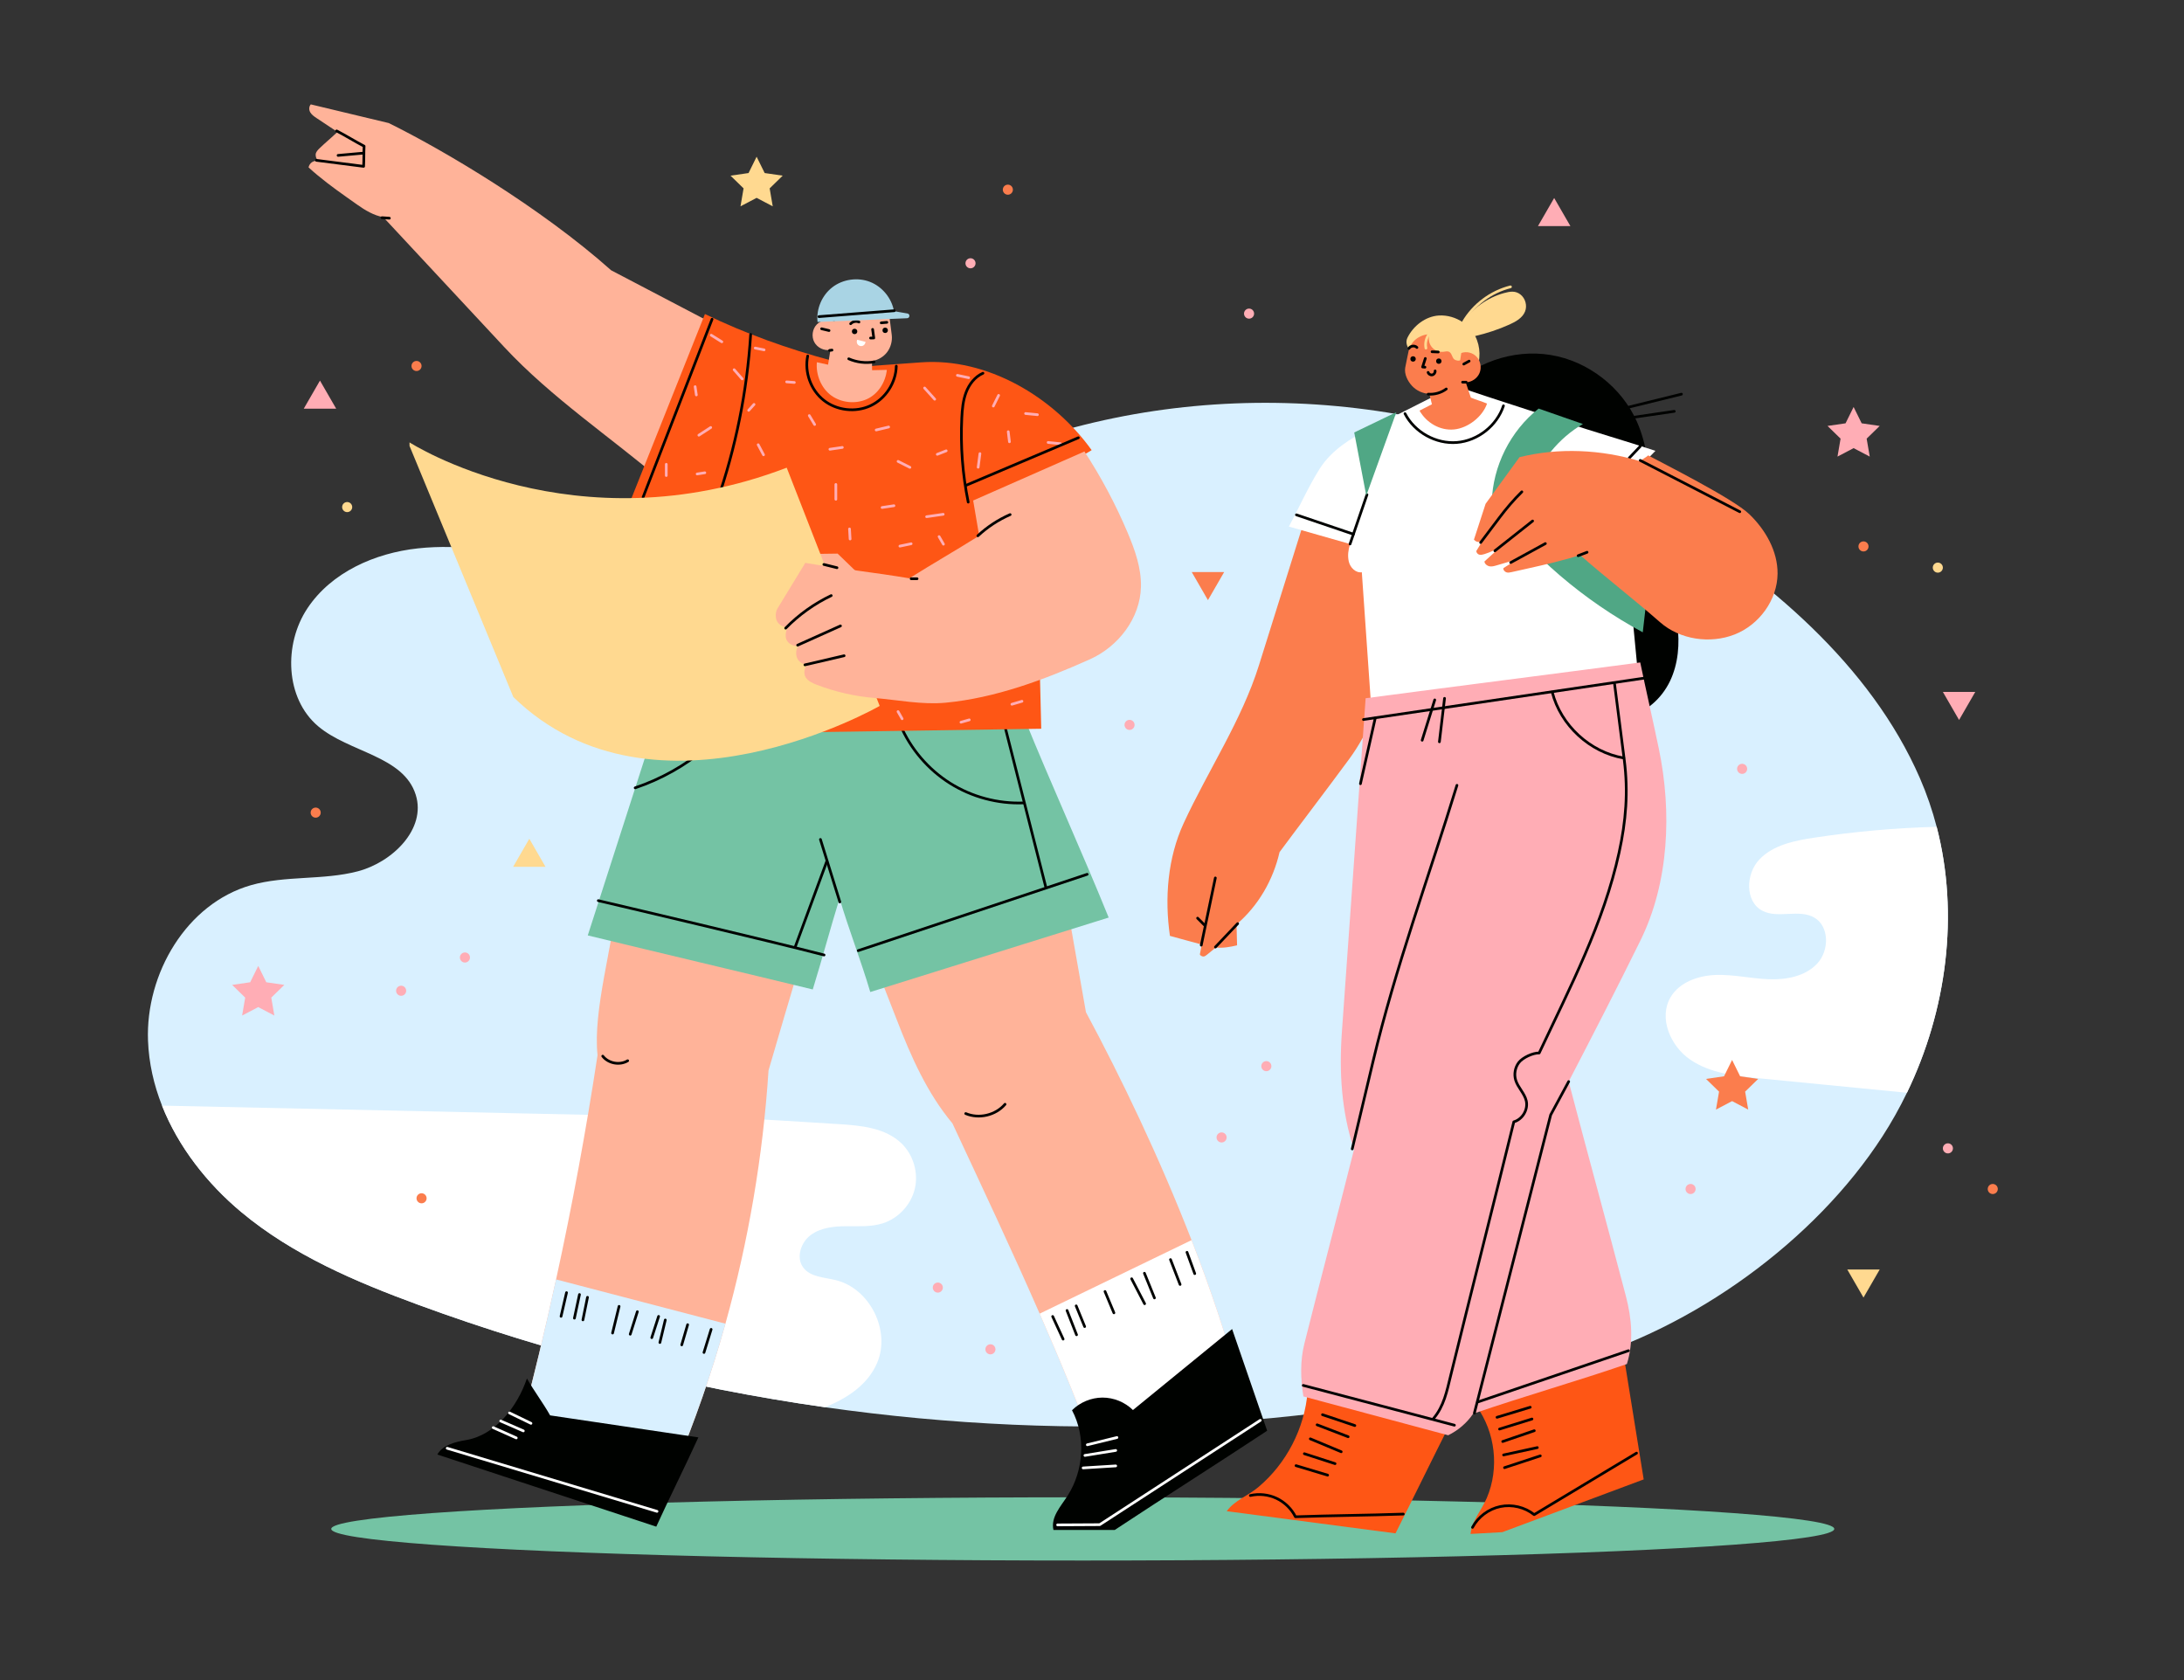 <?xml version="1.0" encoding="utf-8"?>
<!-- Generator: Adobe Illustrator 27.5.0, SVG Export Plug-In . SVG Version: 6.00 Build 0)  -->
<svg version="1.1" xmlns="http://www.w3.org/2000/svg" xmlns:xlink="http://www.w3.org/1999/xlink" x="0px" y="0px"
	 viewBox="0 0 650 500" style="enable-background:new 0 0 650 500;" xml:space="preserve">
<rect x="0" y="0" width="650" height="500" fill="#333333" stroke="none"/>
<g id="BACKGROUND">
</g>
<g id="OBJECTS">
	<g>
		<path style="fill:#D9F0FF;" d="M567.54,325.21c-2.16,4.47-4.59,8.81-7.28,12.97c-20.19,31.26-56.42,57.29-92.26,67.29
			c-72.14,20.12-148.26,23.89-222.48,13.33c-41.24-5.85-81.89-16.12-120.96-30.46c-18.72-6.87-37.42-14.83-52.74-27.61
			c-10.18-8.5-18.77-19.45-23.6-31.69c-2.44-6.17-3.92-12.67-4.17-19.34c-0.75-19.93,11.48-40.8,30.66-46.27
			c10.28-2.93,21.39-1.42,31.73-4.11c10.34-2.69,20.5-12.6,17.29-22.79c-3.64-11.6-19.77-12.55-29.05-20.4
			c-9.82-8.31-10.31-24.42-3.17-35.12c7.13-10.71,20.06-16.42,32.85-17.81c12.79-1.4,25.66,0.94,38.32,3.28
			c24.65,4.55,51.95,0.35,75.58-8c23.64-8.34,46-20.08,69.83-27.85c61.46-20.07,131.59-11.7,186.61,22.26
			c31.34,19.34,61.99,44.92,76.7,78.69c2.05,4.71,3.71,9.56,4.99,14.49C583.15,272.13,579.39,300.71,567.54,325.21z"/>
		<path style="fill:#FFFFFF;" d="M272.27,353.77c-1.12,4.75-4.85,8.79-9.48,10.28c-3.51,1.13-7.29,0.86-10.97,0.88
			c-3.68,0.02-7.58,0.43-10.54,2.63c-2.95,2.2-4.43,6.74-2.21,9.68c2.12,2.83,6.21,2.89,9.65,3.73
			c10.14,2.46,16.43,15.01,12.34,24.61c-2.76,6.49-8.82,10.52-15.54,13.22c-41.24-5.85-81.89-16.12-120.96-30.46
			c-18.72-6.87-37.42-14.83-52.74-27.61c-10.18-8.5-18.77-19.45-23.6-31.69c54.49,1.17,109,2.36,163.5,3.53
			c12.41,0.27,25.26,1.21,37.65,1.96c6.76,0.4,14.15,1.07,19,5.81C271.85,343.75,273.38,349.03,272.27,353.77z"/>
		<path style="fill:#FFFFFF;" d="M567.54,325.21c-14.66-1.43-29.32-2.86-43.99-4.3c-7.13-0.7-14.59-1.51-20.5-5.55
			c-5.91-4.04-9.5-12.43-5.85-18.59c2.67-4.51,8.29-6.45,13.53-6.62c5.23-0.16,10.42,1.07,15.65,1.28c5.24,0.2,10.93-0.86,14.49-4.7
			c3.57-3.85,3.62-11.04-0.92-13.66c-4.55-2.62-10.75,0.4-15.41-2.01c-5.26-2.73-5-11-0.91-15.28c4.08-4.29,10.33-5.57,16.18-6.46
			c12.11-1.84,24.33-2.93,36.58-3.25C583.15,272.13,579.39,300.71,567.54,325.21z"/>
	</g>
	<ellipse style="fill:#74C3A4;" cx="322.252" cy="455.015" rx="223.666" ry="9.409"/>
	<g>
		<polygon style="fill:#FFD990;" points="157.537,249.621 152.712,257.978 162.362,257.978 		"/>
		<polygon style="fill:#FFADB5;" points="95.228,113.269 90.404,121.626 100.053,121.626 		"/>
		<polygon style="fill:#FFADB5;" points="462.552,58.926 457.728,67.283 467.377,67.283 		"/>
		<polygon style="fill:#FB7D4D;" points="359.508,178.605 364.332,170.248 354.683,170.248 		"/>
		<polygon style="fill:#FFADB5;" points="583.058,214.271 587.883,205.914 578.233,205.914 		"/>
		<polygon style="fill:#FFD990;" points="554.61,386.168 559.435,377.811 549.785,377.811 		"/>
		<polygon style="fill:#FFD990;" points="225.184,46.637 227.583,51.498 232.948,52.277 229.066,56.061 229.982,61.404 
			225.184,58.881 220.386,61.404 221.302,56.061 217.421,52.277 222.785,51.498 		"/>
		<polygon style="fill:#FFADB5;" points="551.671,121.12 554.07,125.981 559.435,126.76 555.553,130.544 556.469,135.887 
			551.671,133.365 546.873,135.887 547.789,130.544 543.907,126.76 549.272,125.981 		"/>
		<polygon style="fill:#FB7D4D;" points="515.503,315.453 517.902,320.314 523.267,321.094 519.385,324.878 520.301,330.22 
			515.503,327.698 510.705,330.22 511.621,324.878 507.739,321.094 513.104,320.314 		"/>
		<polygon style="fill:#FFADB5;" points="76.856,287.47 79.255,292.331 84.62,293.111 80.738,296.895 81.654,302.238 
			76.856,299.715 72.058,302.238 72.974,296.895 69.092,293.111 74.457,292.331 		"/>
		<circle style="fill:#FB7D4D;" cx="299.958" cy="56.449" r="1.5"/>
		<circle style="fill:#FFADB5;" cx="371.744" cy="93.336" r="1.5"/>
		<circle style="fill:#FFADB5;" cx="336.175" cy="215.733" r="1.5"/>
		<circle style="fill:#FFADB5;" cx="363.567" cy="338.509" r="1.5"/>
		<circle style="fill:#FFADB5;" cx="119.386" cy="294.854" r="1.5"/>
		<circle style="fill:#FFADB5;" cx="138.372" cy="284.957" r="1.5"/>
		<circle style="fill:#FFADB5;" cx="279.112" cy="383.193" r="1.5"/>
		<circle style="fill:#FFADB5;" cx="503.149" cy="353.855" r="1.5"/>
		<circle style="fill:#FB7D4D;" cx="593.083" cy="353.855" r="1.5"/>
		<circle style="fill:#FFADB5;" cx="579.733" cy="341.761" r="1.5"/>
		<circle style="fill:#FFD990;" cx="576.733" cy="168.928" r="1.5"/>
		<circle style="fill:#FFADB5;" cx="518.49" cy="228.813" r="1.5"/>
		<circle style="fill:#FB7D4D;" cx="93.953" cy="241.843" r="1.5"/>
		<circle style="fill:#FFADB5;" cx="288.842" cy="78.353" r="1.5"/>
		<circle style="fill:#FFADB5;" cx="376.888" cy="317.294" r="1.5"/>
		<circle style="fill:#FB7D4D;" cx="554.61" cy="162.62" r="1.5"/>
		<circle style="fill:#FB7D4D;" cx="125.466" cy="356.618" r="1.5"/>
		<circle style="fill:#FFADB5;" cx="294.77" cy="401.566" r="1.5"/>
		<circle style="fill:#FFD990;" cx="103.327" cy="150.911" r="1.5"/>
		<circle style="fill:#FB7D4D;" cx="123.966" cy="108.919" r="1.5"/>
	</g>
	<g>
		<g>
			<path style="fill:#FFB399;" d="M181.899,80.447c-20.876-18.576-49.605-35.653-66.215-43.827
				c-7.729-1.852-15.458-3.703-23.187-5.555c-0.582,0.644-0.591,1.674-0.133,2.411c0.458,0.738,1.204,1.24,1.927,1.72
				c2.046,1.357,4.093,2.714,6.139,4.071c-1.684,1.63-3.66,3.247-5.343,4.878c-0.518,0.501-1.097,1.11-1.139,1.829
				c-0.042,0.719,0.258,1.451,0.793,1.933c-0.628-0.122-1.351-0.006-1.881,0.353c-0.53,0.36-0.908,0.935-1.027,1.564
				c3.508,3.202,7.321,6.022,11.198,8.764c1.089,0.77,2.178,1.54,3.267,2.31c2.353,1.664,4.937,3.223,7.773,3.731
				c11.971,12.854,24.02,25.801,35.992,38.655c14.128,15.169,31.771,26.888,47.555,40.325l17.284-45.883L181.899,80.447z"/>
			<path style="fill:none;stroke:#000200;stroke-width:0.8;stroke-linecap:round;stroke-linejoin:round;stroke-miterlimit:10;" d="
				M100.198,38.959c2.73,1.421,5.438,3.118,8.169,4.54c-0.113,2.028-0.037,3.979-0.15,6.007c-4.675-0.597-9.351-1.195-14.026-1.792"
				/>
			<path style="fill:none;stroke:#000200;stroke-width:0.8;stroke-linecap:round;stroke-linejoin:round;stroke-miterlimit:10;" d="
				M100.619,46.249c2.528-0.227,5.055-0.453,7.583-0.68"/>
			<path style="fill:none;stroke:#000200;stroke-width:0.8;stroke-linecap:round;stroke-linejoin:round;stroke-miterlimit:10;" d="
				M113.675,64.782c0.736,0.052,1.472,0.104,2.207,0.156"/>
		</g>
		<g>
			<g>
				<path style="fill:#FFB399;" d="M369.07,412.78l-42.63,20.05c-5.24-14.19-10.98-28.1-17.02-41.88
					c-8.28-18.93-17.12-37.65-25.96-56.63c-7.54-9.02-12.34-19.91-16.58-30.88c-2.87-7.43-5.65-14.39-8.52-21.83
					c18.34-8.29,38.41-14.4,58.19-18.14c2.22,12.59,4.43,25.18,6.65,37.77c10.34,19.23,21.79,43.04,31.43,67.83
					C360.26,383.55,365.27,398.36,369.07,412.78z"/>
				<path style="fill:none;stroke:#000200;stroke-width:0.8;stroke-linecap:round;stroke-linejoin:round;stroke-miterlimit:10;" d="
					M287.415,331.404c3.948,1.678,8.923,0.503,11.702-2.765"/>
			</g>
			<g>
				<path style="fill:#FFFFFF;" d="M369.07,412.78l-42.63,20.05c-5.24-14.19-10.98-28.1-17.02-41.88l45.21-21.88
					C360.26,383.55,365.27,398.36,369.07,412.78z"/>
				<path style="fill:none;stroke:#000200;stroke-width:0.8;stroke-linecap:round;stroke-linejoin:round;stroke-miterlimit:10;" d="
					M313.294,391.792c1.036,2.246,2.073,4.491,3.109,6.737"/>
				<path style="fill:none;stroke:#000200;stroke-width:0.8;stroke-linecap:round;stroke-linejoin:round;stroke-miterlimit:10;" d="
					M317.57,390.007c0.943,2.411,1.887,4.822,2.83,7.233"/>
				<path style="fill:none;stroke:#000200;stroke-width:0.8;stroke-linecap:round;stroke-linejoin:round;stroke-miterlimit:10;" d="
					M320.292,388.637c0.841,2.052,1.681,4.104,2.522,6.156"/>
				<path style="fill:none;stroke:#000200;stroke-width:0.8;stroke-linecap:round;stroke-linejoin:round;stroke-miterlimit:10;" d="
					M328.872,384.357c0.883,2.117,1.766,4.235,2.649,6.352"/>
				<path style="fill:none;stroke:#000200;stroke-width:0.8;stroke-linecap:round;stroke-linejoin:round;stroke-miterlimit:10;" d="
					M336.804,380.572c1.286,2.473,2.571,4.945,3.857,7.418"/>
				<path style="fill:none;stroke:#000200;stroke-width:0.8;stroke-linecap:round;stroke-linejoin:round;stroke-miterlimit:10;" d="
					M340.603,378.924c0.994,2.449,1.988,4.898,2.982,7.347"/>
				<path style="fill:none;stroke:#000200;stroke-width:0.8;stroke-linecap:round;stroke-linejoin:round;stroke-miterlimit:10;" d="
					M348.363,374.865c0.951,2.467,1.903,4.933,2.854,7.4"/>
				<path style="fill:none;stroke:#000200;stroke-width:0.8;stroke-linecap:round;stroke-linejoin:round;stroke-miterlimit:10;" d="
					M353.269,372.694c0.77,2.116,1.54,4.231,2.311,6.347"/>
			</g>
			<g>
				<path style="fill:#000200;" d="M366.699,395.534c-9.802,8.026-19.709,16.076-29.511,24.102
					c-2.388-2.355-5.727-3.717-9.081-3.705c-3.354,0.012-6.682,1.398-9.054,3.769c4.166,7.796,3.472,17.91-1.272,25.369
					c-2.11,3.317-5.115,6.429-4.256,10.265l18.243-0.008c14.99-9.906,30.371-19.621,45.361-29.527
					C373.613,415.677,370.214,405.656,366.699,395.534z"/>
				<path style="fill:none;stroke:#FFFFFF;stroke-width:0.8;stroke-linecap:round;stroke-linejoin:round;stroke-miterlimit:10;" d="
					M314.764,453.82c4.177-0.022,8.354-0.045,12.531-0.067c15.953-10.426,31.842-20.629,47.795-31.054"/>
				<path style="fill:none;stroke:#FFFFFF;stroke-width:0.8;stroke-linecap:round;stroke-linejoin:round;stroke-miterlimit:10;" d="
					M323.611,429.974c2.938-0.719,5.876-1.439,8.814-2.158"/>
				<path style="fill:none;stroke:#FFFFFF;stroke-width:0.8;stroke-linecap:round;stroke-linejoin:round;stroke-miterlimit:10;" d="
					M322.896,433.144c3.055-0.495,6.11-0.99,9.165-1.484"/>
				<path style="fill:none;stroke:#FFFFFF;stroke-width:0.8;stroke-linecap:round;stroke-linejoin:round;stroke-miterlimit:10;" d="
					M322.359,436.863c3.234-0.2,6.468-0.4,9.702-0.6"/>
			</g>
		</g>
		<g>
			<g>
				<path style="fill:#FFB399;" d="M241.42,275.95c-4.43,14.18-12.69,42.61-12.69,42.61c-1.67,25.55-5.97,50.81-12.83,75.38
					c-4.11,14.73-9.15,29.21-15.09,43.35c-15.23-3.78-30.81-8.14-46.04-11.92c3.9-14.79,7.48-29.66,10.73-44.6
					c4.824-22.107,8.94-44.371,12.34-66.742c-1.429-13.333,4.591-32.768,6.309-49.218L241.42,275.95z"/>
				<path style="fill:none;stroke:#000200;stroke-width:0.8;stroke-linecap:round;stroke-linejoin:round;stroke-miterlimit:10;" d="
					M179.383,314.317c1.689,2.176,5.074,2.799,7.427,1.367"/>
			</g>
			<g>
				<path style="fill:#D9F0FF;" d="M215.9,393.94c-4.11,14.73-9.15,29.21-15.09,43.35c-15.23-3.78-30.81-8.14-46.04-11.92
					c3.9-14.79,7.48-29.66,10.73-44.6C182.29,385.16,199.1,389.55,215.9,393.94z"/>
				<path style="fill:none;stroke:#000200;stroke-width:0.8;stroke-linecap:round;stroke-linejoin:round;stroke-miterlimit:10;" d="
					M168.609,384.697c-0.543,2.35-1.086,4.7-1.629,7.049"/>
				<path style="fill:none;stroke:#000200;stroke-width:0.8;stroke-linecap:round;stroke-linejoin:round;stroke-miterlimit:10;" d="
					M172.462,385.259c-0.502,2.346-1.003,4.693-1.505,7.039"/>
				<path style="fill:none;stroke:#000200;stroke-width:0.8;stroke-linecap:round;stroke-linejoin:round;stroke-miterlimit:10;" d="
					M174.852,386.087c-0.455,2.238-0.911,4.477-1.366,6.715"/>
				<path style="fill:none;stroke:#000200;stroke-width:0.8;stroke-linecap:round;stroke-linejoin:round;stroke-miterlimit:10;" d="
					M184.249,388.782c-0.646,2.647-1.292,5.295-1.938,7.942"/>
				<path style="fill:none;stroke:#000200;stroke-width:0.8;stroke-linecap:round;stroke-linejoin:round;stroke-miterlimit:10;" d="
					M189.688,390.366c-0.708,2.235-1.416,4.469-2.124,6.704"/>
				<path style="fill:none;stroke:#000200;stroke-width:0.8;stroke-linecap:round;stroke-linejoin:round;stroke-miterlimit:10;" d="
					M196.016,391.77c-0.68,2.107-1.36,4.214-2.04,6.321"/>
				<path style="fill:none;stroke:#000200;stroke-width:0.8;stroke-linecap:round;stroke-linejoin:round;stroke-miterlimit:10;" d="
					M198.005,392.839c-0.537,2.234-1.074,4.467-1.611,6.701"/>
				<path style="fill:none;stroke:#000200;stroke-width:0.8;stroke-linecap:round;stroke-linejoin:round;stroke-miterlimit:10;" d="
					M204.654,394.237c-0.585,2.001-1.171,4.002-1.756,6.003"/>
				<path style="fill:none;stroke:#000200;stroke-width:0.8;stroke-linecap:round;stroke-linejoin:round;stroke-miterlimit:10;" d="
					M211.646,395.628c-0.71,2.293-1.419,4.586-2.129,6.879"/>
			</g>
			<g>
				<path style="fill:#000200;" d="M163.723,421.226c-2.122-3.762-4.775-7.229-6.898-10.991
					c-2.863,8.447-9.396,16.916-18.199,18.352c-3.117,0.508-6.953,1.514-8.458,4.291l65.152,21.465
					c4.01-8.819,8.518-17.748,12.528-26.567C193.226,425.652,178.344,423.35,163.723,421.226z"/>
				<path style="fill:none;stroke:#FFFFFF;stroke-width:0.8;stroke-linecap:round;stroke-linejoin:round;stroke-miterlimit:10;" d="
					M133.094,431.015c20.817,6.259,41.633,12.517,62.449,18.776"/>
				<path style="fill:none;stroke:#FFFFFF;stroke-width:0.8;stroke-linecap:round;stroke-linejoin:round;stroke-miterlimit:10;" d="
					M151.635,420.5c2.131,1.032,4.261,2.064,6.392,3.096"/>
				<path style="fill:none;stroke:#FFFFFF;stroke-width:0.8;stroke-linecap:round;stroke-linejoin:round;stroke-miterlimit:10;" d="
					M149.023,422.905c2.244,0.98,4.488,1.961,6.732,2.941"/>
				<path style="fill:none;stroke:#FFFFFF;stroke-width:0.8;stroke-linecap:round;stroke-linejoin:round;stroke-miterlimit:10;" d="
					M146.794,424.876c2.286,1.019,4.571,2.039,6.857,3.058"/>
			</g>
		</g>
		<g>
			<path style="fill:#74C3A4;" d="M304.73,213.415l-107.092-5.579c-7.569,23.516-15.139,47.033-22.708,70.549
				c22.292,5.414,44.671,10.671,66.963,16.085c2.778-9,5.203-18.101,7.981-27.102c2.785,9.423,6.35,18.442,9.135,27.865
				c23.551-7.366,47.404-14.797,70.955-22.163C321.873,253.129,312.82,233.356,304.73,213.415z"/>
			<path style="fill:none;stroke:#000200;stroke-width:0.8;stroke-linecap:round;stroke-linejoin:round;stroke-miterlimit:10;" d="
				M249.951,268.427c-1.925-6.2-3.85-12.4-5.775-18.599"/>
			<path style="fill:none;stroke:#000200;stroke-width:0.8;stroke-linecap:round;stroke-linejoin:round;stroke-miterlimit:10;" d="
				M255.423,282.914c22.712-7.571,45.423-15.141,68.135-22.712"/>
			<path style="fill:none;stroke:#000200;stroke-width:0.8;stroke-linecap:round;stroke-linejoin:round;stroke-miterlimit:10;" d="
				M178.067,268.041c5.653,1.327,50.51,11.852,67.19,16.172"/>
			<path style="fill:none;stroke:#000200;stroke-width:0.8;stroke-linecap:round;stroke-linejoin:round;stroke-miterlimit:10;" d="
				M299.201,216.625c4.026,15.832,8.052,31.664,12.078,47.496"/>
			<path style="fill:none;stroke:#000200;stroke-width:0.8;stroke-linecap:round;stroke-linejoin:round;stroke-miterlimit:10;" d="
				M236.638,281.907c3.157-8.558,6.314-17.117,9.471-25.675"/>
			<path style="fill:none;stroke:#000200;stroke-width:0.8;stroke-linecap:round;stroke-linejoin:round;stroke-miterlimit:10;" d="
				M267.976,215.809c3.035,7.068,8.257,13.178,14.764,17.279s14.273,6.174,21.959,5.862"/>
			<path style="fill:none;stroke:#000200;stroke-width:0.8;stroke-linecap:round;stroke-linejoin:round;stroke-miterlimit:10;" d="
				M189.036,234.465c7.736-2.611,14.975-6.687,21.219-11.949"/>
		</g>
		<g>
			<path style="fill:#FE5615;" d="M308.118,144.099c0,0,11.134-6.774,16.777-10.133c-11.422-15.937-31.161-27.536-50.718-26.13
				c-5.414,0.389-10.827,0.778-16.24,1.167c-0.86,2.257-3.77,3.78-6.15,3.367c-2.38-0.414-4.307-2.659-4.354-5.074
				c-12.787-3.419-25.731-8.049-37.634-13.837c-7.882,19.765-15.814,39.665-23.696,59.43c5.01,2.391,10.129,4.342,15.139,6.732
				c-3.167,19.512-6.175,39.508-9.342,59.02l117.989-1.763L308.118,144.099z"/>
			<path style="fill:none;stroke:#000200;stroke-width:0.8;stroke-linecap:round;stroke-linejoin:round;stroke-miterlimit:10;" d="
				M240.387,105.939c-1.013,4.82,0.912,10.139,4.776,13.194c3.864,3.055,9.483,3.701,13.94,1.603
				c4.457-2.098,7.539-6.841,7.646-11.766"/>
			<g>
				<path style="fill:none;stroke:#FFADB5;stroke-width:0.8;stroke-linecap:round;stroke-linejoin:round;stroke-miterlimit:10;" d="
					M218.49,110.027c0.797,0.913,1.595,1.825,2.392,2.738"/>
				<path style="fill:none;stroke:#FFADB5;stroke-width:0.8;stroke-linecap:round;stroke-linejoin:round;stroke-miterlimit:10;" d="
					M207.994,129.52c1.177-0.764,2.353-1.529,3.53-2.293"/>
				<path style="fill:none;stroke:#FFADB5;stroke-width:0.8;stroke-linecap:round;stroke-linejoin:round;stroke-miterlimit:10;" d="
					M198.294,138.176c0,1.118,0,2.235,0,3.353"/>
				<path style="fill:none;stroke:#FFADB5;stroke-width:0.8;stroke-linecap:round;stroke-linejoin:round;stroke-miterlimit:10;" d="
					M207.48,141.059c0.764-0.121,1.528-0.243,2.292-0.364"/>
				<path style="fill:none;stroke:#FFADB5;stroke-width:0.8;stroke-linecap:round;stroke-linejoin:round;stroke-miterlimit:10;" d="
					M225.647,132.353c0.529,1,1.059,2,1.588,3"/>
				<path style="fill:none;stroke:#FFADB5;stroke-width:0.8;stroke-linecap:round;stroke-linejoin:round;stroke-miterlimit:10;" d="
					M234.118,113.647c0.765,0.059,1.529,0.118,2.294,0.176"/>
				<path style="fill:none;stroke:#FFADB5;stroke-width:0.8;stroke-linecap:round;stroke-linejoin:round;stroke-miterlimit:10;" d="
					M211.677,99.753c1.052,0.657,2.105,1.315,3.157,1.972"/>
				<path style="fill:none;stroke:#FFADB5;stroke-width:0.8;stroke-linecap:round;stroke-linejoin:round;stroke-miterlimit:10;" d="
					M240.86,123.684c0.53,0.882,1.06,1.764,1.591,2.646"/>
				<path style="fill:none;stroke:#FFADB5;stroke-width:0.8;stroke-linecap:round;stroke-linejoin:round;stroke-miterlimit:10;" d="
					M246.991,133.701c1.235-0.181,2.469-0.362,3.704-0.543"/>
				<path style="fill:none;stroke:#FFADB5;stroke-width:0.8;stroke-linecap:round;stroke-linejoin:round;stroke-miterlimit:10;" d="
					M260.77,127.964c1.235-0.294,2.47-0.588,3.706-0.883"/>
				<path style="fill:none;stroke:#FFADB5;stroke-width:0.8;stroke-linecap:round;stroke-linejoin:round;stroke-miterlimit:10;" d="
					M248.765,144.176c0,1.471,0,2.941,0,4.412"/>
				<path style="fill:none;stroke:#FFADB5;stroke-width:0.8;stroke-linecap:round;stroke-linejoin:round;stroke-miterlimit:10;" d="
					M262.526,151.035c1.176-0.177,2.353-0.355,3.529-0.532"/>
				<path style="fill:none;stroke:#FFADB5;stroke-width:0.8;stroke-linecap:round;stroke-linejoin:round;stroke-miterlimit:10;" d="
					M267.285,137.311c1.174,0.593,2.348,1.186,3.522,1.779"/>
				<path style="fill:none;stroke:#FFADB5;stroke-width:0.8;stroke-linecap:round;stroke-linejoin:round;stroke-miterlimit:10;" d="
					M278.955,135.211c0.884-0.35,1.767-0.699,2.651-1.048"/>
				<path style="fill:none;stroke:#FFADB5;stroke-width:0.8;stroke-linecap:round;stroke-linejoin:round;stroke-miterlimit:10;" d="
					M275.175,115.466c1.003,1.115,2.005,2.231,3.008,3.346"/>
				<path style="fill:none;stroke:#FFADB5;stroke-width:0.8;stroke-linecap:round;stroke-linejoin:round;stroke-miterlimit:10;" d="
					M284.941,111.706c1.118,0.235,2.235,0.471,3.353,0.706"/>
				<path style="fill:none;stroke:#FFADB5;stroke-width:0.8;stroke-linecap:round;stroke-linejoin:round;stroke-miterlimit:10;" d="
					M297.211,117.664c-0.527,1.06-1.053,2.12-1.58,3.181"/>
				<path style="fill:none;stroke:#FFADB5;stroke-width:0.8;stroke-linecap:round;stroke-linejoin:round;stroke-miterlimit:10;" d="
					M305.229,123.068c1.177,0.115,2.353,0.23,3.53,0.346"/>
				<path style="fill:none;stroke:#FFADB5;stroke-width:0.8;stroke-linecap:round;stroke-linejoin:round;stroke-miterlimit:10;" d="
					M300.074,128.476c0.119,1,0.238,2,0.357,2.999"/>
				<path style="fill:none;stroke:#FFADB5;stroke-width:0.8;stroke-linecap:round;stroke-linejoin:round;stroke-miterlimit:10;" d="
					M311.938,131.679c1.234,0.125,2.469,0.251,3.704,0.376"/>
				<path style="fill:none;stroke:#FFADB5;stroke-width:0.8;stroke-linecap:round;stroke-linejoin:round;stroke-miterlimit:10;" d="
					M291.647,135c-0.176,1.353-0.353,2.706-0.529,4.059"/>
				<path style="fill:none;stroke:#FFADB5;stroke-width:0.8;stroke-linecap:round;stroke-linejoin:round;stroke-miterlimit:10;" d="
					M275.775,153.775c1.646-0.239,3.293-0.478,4.939-0.718"/>
				<path style="fill:none;stroke:#FFADB5;stroke-width:0.8;stroke-linecap:round;stroke-linejoin:round;stroke-miterlimit:10;" d="
					M252.833,157.411c0.058,1,0.116,2,0.174,3"/>
				<path style="fill:none;stroke:#FFADB5;stroke-width:0.8;stroke-linecap:round;stroke-linejoin:round;stroke-miterlimit:10;" d="
					M224.412,120.353c-0.529,0.588-1.059,1.177-1.588,1.765"/>
				<path style="fill:none;stroke:#FFADB5;stroke-width:0.8;stroke-linecap:round;stroke-linejoin:round;stroke-miterlimit:10;" d="
					M224.765,103.588c0.882,0.176,1.765,0.353,2.647,0.529"/>
				<path style="fill:none;stroke:#FFADB5;stroke-width:0.8;stroke-linecap:round;stroke-linejoin:round;stroke-miterlimit:10;" d="
					M206.881,115.068c0.122,0.823,0.244,1.646,0.366,2.469"/>
				<path style="fill:none;stroke:#FFADB5;stroke-width:0.8;stroke-linecap:round;stroke-linejoin:round;stroke-miterlimit:10;" d="
					M267.823,162.529c1.118-0.235,2.235-0.471,3.353-0.706"/>
				<path style="fill:none;stroke:#FFADB5;stroke-width:0.8;stroke-linecap:round;stroke-linejoin:round;stroke-miterlimit:10;" d="
					M279.487,159.697c0.432,0.753,0.864,1.506,1.296,2.259"/>
				<path style="fill:none;stroke:#FFADB5;stroke-width:0.8;stroke-linecap:round;stroke-linejoin:round;stroke-miterlimit:10;" d="
					M301.159,209.59c1-0.295,1.999-0.591,2.999-0.886"/>
				<path style="fill:none;stroke:#FFADB5;stroke-width:0.8;stroke-linecap:round;stroke-linejoin:round;stroke-miterlimit:10;" d="
					M267.272,211.777c0.406,0.709,0.811,1.419,1.217,2.128"/>
				<path style="fill:none;stroke:#FFADB5;stroke-width:0.8;stroke-linecap:round;stroke-linejoin:round;stroke-miterlimit:10;" d="
					M286,214.941c0.823-0.235,1.647-0.471,2.471-0.706"/>
			</g>
			<path style="fill:none;stroke:#000200;stroke-width:0.8;stroke-linecap:round;stroke-linejoin:round;stroke-miterlimit:10;" d="
				M292.546,111.075c-2.377,1.03-4.082,3.252-5.008,5.67c-0.926,2.419-1.161,5.042-1.288,7.629
				c-0.411,8.389,0.232,16.828,1.907,25.058"/>
			<path style="fill:none;stroke:#000200;stroke-width:0.8;stroke-linecap:round;stroke-linejoin:round;stroke-miterlimit:10;" d="
				M287.543,144.424c11.13-4.715,22.26-9.429,33.39-14.144"/>
			<path style="fill:none;stroke:#000200;stroke-width:0.8;stroke-linecap:round;stroke-linejoin:round;stroke-miterlimit:10;" d="
				M211.923,94.996c-6.844,17.662-13.688,35.324-20.532,52.986"/>
			<path style="fill:none;stroke:#000200;stroke-width:0.8;stroke-linecap:round;stroke-linejoin:round;stroke-miterlimit:10;" d="
				M223.411,99.533c-1.063,16.95-4.449,33.752-10.033,49.79"/>
		</g>
		<g>
			<g>
				<path style="fill:#FFB399;" d="M263.942,110.076c-1.471,0.037-2.921,0.064-4.392,0.101c0.025-0.883-0.058-1.859-0.033-2.742
					c1.766-0.245,3.422-1.211,4.504-2.628c1.082-1.417,1.595-3.33,1.381-5.1c-0.298-2.475-0.631-4.834-0.929-7.309
					c-4.962,0.216-9.843,0.689-14.805,0.905c-0.372,0.824-0.957,1.548-1.329,2.371c-1.696-0.852-3.924-0.476-5.247,0.884
					c-1.323,1.36-1.637,3.598-0.739,5.27c0.898,1.672,2.938,2.645,4.802,2.293c-0.233,1.474-0.474,2.94-0.707,4.414
					c-1.077-0.239-2.249-0.487-3.327-0.726c-0.365,3.683,1.297,7.752,4.299,9.915c3.002,2.163,7.17,2.589,10.548,1.078
					C261.346,117.29,263.554,113.756,263.942,110.076z"/>
				<circle style="fill:#000200;" cx="263.444" cy="98.305" r="0.8"/>
				<circle style="fill:#000200;" cx="254.341" cy="98.64" r="0.8"/>
				<path style="fill:#FFFFFF;" d="M255.123,101.12c-0.234,0.463-0.155,1.066,0.19,1.454c0.346,0.387,0.936,0.535,1.423,0.355
					c0.487-0.18,0.84-0.675,0.851-1.195L255.123,101.12z"/>
				<path style="fill:none;stroke:#000200;stroke-width:0.8;stroke-linecap:round;stroke-linejoin:round;stroke-miterlimit:10;" d="
					M259.708,98.029c0.115,0.853,0.231,1.707,0.346,2.56c-0.323,0.031-0.642-0.018-0.965,0.013"/>
				<path style="fill:none;stroke:#000200;stroke-width:0.8;stroke-linecap:round;stroke-linejoin:round;stroke-miterlimit:10;" d="
					M253.169,96.346c0.609-0.659,1.652-0.872,2.471-0.505"/>
				<path style="fill:none;stroke:#000200;stroke-width:0.8;stroke-linecap:round;stroke-linejoin:round;stroke-miterlimit:10;" d="
					M262.264,96.079c0.56-0.05,1.119-0.1,1.679-0.15"/>
				<path style="fill:none;stroke:#000200;stroke-width:0.8;stroke-linecap:round;stroke-linejoin:round;stroke-miterlimit:10;" d="
					M252.6,106.783c2.352,1.034,5.01,1.359,7.541,0.922"/>
				<path style="fill:none;stroke:#000200;stroke-width:0.8;stroke-linecap:round;stroke-linejoin:round;stroke-miterlimit:10;" d="
					M244.531,97.845c0.736,0.176,1.471,0.352,2.206,0.527"/>
				<path style="fill:none;stroke:#000200;stroke-width:0.8;stroke-linecap:round;stroke-linejoin:round;stroke-miterlimit:10;" d="
					M246.91,104.279c0.235-0.03,0.471-0.059,0.706-0.088"/>
			</g>
			<g>
				<path style="fill:#A9D4E4;" d="M243.314,95.817c-0.417-3.905,1.33-7.971,4.45-10.356c3.12-2.384,7.503-3.003,11.161-1.575
					c3.658,1.428,6.462,4.853,7.141,8.721l3.999,0.688c0.842,0.145,0.762,1.378-0.091,1.414L243.314,95.817z"/>
				<path style="fill:none;stroke:#000200;stroke-width:0.8;stroke-linecap:round;stroke-linejoin:round;stroke-miterlimit:10;" d="
					M243.735,94.231c7.471-0.585,14.941-1.171,22.412-1.756"/>
			</g>
		</g>
		<g>
			<path style="fill:#FFB399;" d="M249.293,164.758c-3.236,0.044-6.471,0.089-9.706,0.133l1.605,10.808
				c5.698-0.762,11.228-1.643,16.927-2.405C255.217,170.43,252.194,167.621,249.293,164.758z"/>
			<path style="fill:#FFD990;" d="M121.882,131.662c0,0,49.146,31.662,112.257,7.527l27.67,70.903c0,0-66.841,38.383-109.031-2.649
				l-30.896-74.737"/>
			<g>
				<path style="fill:#FFB399;" d="M335.627,158.578c-3.562-8.432-7.879-16.545-12.881-24.211l-33.112,14.587
					c0.602,3.35,1.181,7.139,1.783,10.489c-6.941,4.352-13.836,8.312-20.778,12.665c-10.213-1.719-20.756-2.869-30.969-4.588
					c-2.762,4.531-5.525,9.062-8.287,13.592c-0.634,1.04-0.69,2.943-0.018,3.958s1.895,1.64,3.111,1.592
					c-0.657,1.114-0.936,3.021-0.206,4.088c0.73,1.067,2.104,1.654,3.38,1.445c-0.817,0.983-0.902,2.688-0.323,3.827
					c0.578,1.14,1.868,1.878,3.144,1.799c-1.189,0.621-1.393,2.736-0.635,3.842c0.757,1.106,2.065,1.68,3.318,2.158
					c5.475,2.089,11.243,3.406,17.082,3.899c7.02,0.593,14.18,2.069,21.194,1.409c14.754-1.389,29.417-6.841,42.938-12.908
					c8.498-3.813,14.964-12.228,15.201-21.539C339.71,169.114,337.794,163.709,335.627,158.578z"/>
				<path style="fill:none;stroke:#000200;stroke-width:0.8;stroke-linecap:round;stroke-linejoin:round;stroke-miterlimit:10;" d="
					M291.032,159.45c2.814-2.623,6.076-4.765,9.602-6.305"/>
				<path style="fill:none;stroke:#000200;stroke-width:0.8;stroke-linecap:round;stroke-linejoin:round;stroke-miterlimit:10;" d="
					M233.827,186.943c3.907-3.99,8.521-7.287,13.562-9.691"/>
				<path style="fill:none;stroke:#000200;stroke-width:0.8;stroke-linecap:round;stroke-linejoin:round;stroke-miterlimit:10;" d="
					M237.393,192.004c4.25-1.909,8.499-3.819,12.749-5.728"/>
				<path style="fill:none;stroke:#000200;stroke-width:0.8;stroke-linecap:round;stroke-linejoin:round;stroke-miterlimit:10;" d="
					M239.558,197.868c3.891-0.906,7.781-1.812,11.672-2.717"/>
				<path style="fill:none;stroke:#000200;stroke-width:0.8;stroke-linecap:round;stroke-linejoin:round;stroke-miterlimit:10;" d="
					M245.195,167.987c1.302,0.322,2.603,0.645,3.905,0.968"/>
				<path style="fill:none;stroke:#000200;stroke-width:0.8;stroke-linecap:round;stroke-linejoin:round;stroke-miterlimit:10;" d="
					M271.177,172.235c0.588,0,1.176,0,1.765,0"/>
			</g>
		</g>
	</g>
	<g>
		<g>
			<path style="fill:none;stroke:#000200;stroke-width:0.8;stroke-linecap:round;stroke-linejoin:round;stroke-miterlimit:10;" d="
				M483.749,121.411c5.56-1.368,11.12-2.736,16.68-4.104"/>
			<path style="fill:none;stroke:#000200;stroke-width:0.8;stroke-linecap:round;stroke-linejoin:round;stroke-miterlimit:10;" d="
				M485.355,124.309c4.313-0.631,8.626-1.263,12.939-1.894"/>
			<path style="fill:#000200;" d="M499.216,185.79c-0.742-5.73-3.152-11.394-4.884-16.906c-4.408-14.027-1.195-29.883-7.131-43.334
				c-4.565-10.345-14.581-18.093-25.741-19.913c-11.16-1.82-23.118,2.345-30.733,10.703l53.33,96.951
				c5.681-1.056,10.445-5.343,12.95-10.55C499.513,197.533,499.957,191.52,499.216,185.79z"/>
		</g>
		<g>
			<path style="fill:#FB7D4D;" d="M389.029,152.229c-4.786,15.269-9.572,30.538-14.357,45.807
				c-5.131,16.371-15.204,31.387-22.393,46.965c-4.756,10.304-5.718,22.295-4.088,33.526c3.156,0.898,6.327,1.691,9.483,2.588
				c-0.235,0.98-0.323,1.844-0.558,2.825c-0.092,0.384,0.673,0.759,1.067,0.731c0.394-0.028,0.727-0.289,1.033-0.538
				c0.882-0.718,1.764-1.435,2.647-2.153c2.077,0.242,4.275-0.164,6.311-0.641c-0.072-2.079-0.09-4.145-0.163-6.224
				c6.486-5.568,10.896-13.183,12.805-21.515c5.411-7.324,13.962-18.504,20.736-27.717c5.909-8.038,9.384-17.486,12.181-27.062
				c3.692-12.639,5.663-25.979,8.741-38.781L389.029,152.229z"/>
			<path style="fill:none;stroke:#000200;stroke-width:0.8;stroke-linecap:round;stroke-linejoin:round;stroke-miterlimit:10;" d="
				M357.52,281.286c1.396-6.667,2.793-13.335,4.189-20.002"/>
			<path style="fill:none;stroke:#000200;stroke-width:0.8;stroke-linecap:round;stroke-linejoin:round;stroke-miterlimit:10;" d="
				M361.736,281.852c2.205-2.324,4.411-4.648,6.616-6.972"/>
			<path style="fill:none;stroke:#000200;stroke-width:0.8;stroke-linecap:round;stroke-linejoin:round;stroke-miterlimit:10;" d="
				M356.428,273.249c0.676,0.677,1.352,1.354,2.028,2.031"/>
		</g>
		<g>
			<path style="fill:#FFFFFF;" d="M492.69,134.167c-8.965-2.987-18.186-5.567-27.133-8.607c-10.092-3.429-20.16-6.543-30.252-9.972
				c0.041,1.93-1.341,3.801-3.198,4.33c-1.856,0.529-4.147-0.418-5.129-2.08c-6.46,3.256-12.921,6.511-19.381,9.767
				c-5.809,2.927-11.397,6.459-14.868,11.961c-3.426,5.432-6.078,11.495-9.135,17.143c6.023,1.682,12.175,3.512,18.198,5.193
				c-0.509,1.775-0.773,3.398-0.371,5.201c0.402,1.803,2.056,3.47,3.884,3.204c0.926,13.119,1.809,26.226,2.735,39.345
				c26.572-2.827,52.944-6.262,79.284-10.768l-5.155-53.89C485.591,141.417,489.267,137.745,492.69,134.167z"/>
			<path style="fill:none;stroke:#000200;stroke-width:0.8;stroke-linecap:round;stroke-linejoin:round;stroke-miterlimit:10;" d="
				M418.151,123.104c2.861,5.543,9.215,9.074,15.433,8.578c6.218-0.497,11.93-4.992,13.875-10.919"/>
			<path style="fill:none;stroke:#000200;stroke-width:0.8;stroke-linecap:round;stroke-linejoin:round;stroke-miterlimit:10;" d="
				M401.799,161.896c1.678-4.892,3.356-9.784,5.034-14.676"/>
			<path style="fill:none;stroke:#000200;stroke-width:0.8;stroke-linecap:round;stroke-linejoin:round;stroke-miterlimit:10;" d="
				M385.838,153.22c5.655,1.917,11.31,3.835,16.965,5.752"/>
			<path style="fill:none;stroke:#000200;stroke-width:0.8;stroke-linecap:round;stroke-linejoin:round;stroke-miterlimit:10;" d="
				M488.138,132.874c-1.087,1.148-2.175,2.295-3.263,3.443"/>
		</g>
		<g>
			<g>
				<path style="fill:#50A785;" d="M490.782,171.871c-0.574,5.237-1.289,11.076-1.863,16.313
					c-17.434-9.405-33.236-22.724-44.937-38.708c0.269-10.728,5.521-21.23,13.943-27.88c4.323,1.506,8.865,3.087,13.188,4.593
					c-7.159,4.106-12.964,11.325-15.784,19.081C464.802,156.471,477.3,166.089,490.782,171.871z"/>
			</g>
			<path style="fill:#50A785;" d="M403.044,128.706c1.195,6.268,2.389,12.536,3.584,18.805c3.017-8.288,5.938-16.556,8.956-24.843
				L403.044,128.706z"/>
		</g>
		<g>
			<g>
				<path style="fill:#FFD990;" d="M452.502,87.629c-1.492-1.154-3.057-0.908-4.877-0.411c-4.929,1.346-9.32,4.512-12.215,8.718
					c-2.093-1.428-4.645-2.193-7.176-2.039c-3.972,0.242-7.64,3.082-9.372,6.665c-0.619,1.28-0.133,2.987,1.066,3.75l19.271,6.04
					c1.577-3.216,1.48-7.17-0.161-10.344c3.496-0.815,6.918-1.948,10.193-3.418c1.888-0.847,3.876-1.953,4.649-3.872
					C454.586,90.968,453.994,88.784,452.502,87.629z"/>
				<path style="fill:none;stroke:#FFD990;stroke-width:0.8;stroke-linecap:round;stroke-linejoin:round;stroke-miterlimit:10;" d="
					M435.499,95.894c3.037-5.185,8.22-9.069,14.049-10.529"/>
			</g>
			<g>
				<path style="fill:#FB7D4D;" d="M442.576,120.109c-1.601-0.683-3.228-1.105-4.829-1.787c-0.482-1.46-1.033-3.081-1.514-4.541
					c1.731-0.022,3.401-1.135,4.087-2.724c0.686-1.589,0.351-3.568-0.82-4.842c-1.171-1.275-2.954-1.714-4.595-1.164
					c-0.107,0.708-0.214,1.415-0.322,2.122c-0.293,0.359-1.432,0.073-1.781-0.232c-0.349-0.304-0.517-0.759-0.701-1.184
					c-0.184-0.425-0.425-0.865-0.842-1.065c-0.501-0.24-1.089-0.063-1.641,0.002c-1.316,0.155-2.694-0.409-3.522-1.443
					c-0.828-1.034-1.079-2.502-0.641-3.753c-1.441-0.023-2.958,0.57-4.077,1.478c-1.119,0.908-1.905,2.218-2.179,3.633
					c-0.307,1.586-0.686,3.175-0.972,4.765c-0.345,1.917,0.681,4.008,1.996,5.445c1.315,1.437,3.22,2.318,5.166,2.389
					c0.293,1.059,0.484,2.052,0.778,3.111c-1.177,0.588-2.516,1.299-3.693,1.886c2.05,3.627,6.089,5.991,10.237,5.61
					C436.859,127.434,441.221,124.049,442.576,120.109z"/>
				<circle style="fill:#000200;" cx="428.214" cy="107.479" r="0.8"/>
				<circle style="fill:#000200;" cx="420.55" cy="106.825" r="0.8"/>
				<path style="fill:none;stroke:#000200;stroke-width:0.8;stroke-linecap:round;stroke-linejoin:round;stroke-miterlimit:10;" d="
					M435.647,108.353c0.529-0.294,1.059-0.588,1.588-0.882"/>
				<path style="fill:none;stroke:#FFD990;stroke-width:0.8;stroke-linecap:round;stroke-linejoin:round;stroke-miterlimit:10;" d="
					M425.681,99.004c-1.134,1.205-1.634,2.976-1.299,4.596"/>
				<path style="fill:none;stroke:#000200;stroke-width:0.8;stroke-linecap:round;stroke-linejoin:round;stroke-miterlimit:10;" d="
					M419.337,103.684c0.464-0.796,1.736-0.942,2.367-0.271"/>
				<path style="fill:none;stroke:#000200;stroke-width:0.8;stroke-linecap:round;stroke-linejoin:round;stroke-miterlimit:10;" d="
					M426.205,104.682c0.618,0.024,1.236,0.047,1.854,0.071"/>
				<path style="fill:none;stroke:#000200;stroke-width:0.8;stroke-linecap:round;stroke-linejoin:round;stroke-miterlimit:10;" d="
					M424.201,106.684c-0.268,0.844-0.535,1.688-0.803,2.532c0.232,0.021,0.464,0.041,0.696,0.062"/>
				<path style="fill:none;stroke:#000200;stroke-width:0.8;stroke-linecap:round;stroke-linejoin:round;stroke-miterlimit:10;" d="
					M425.034,110.831c0.154,0.506,0.727,0.845,1.245,0.735c0.518-0.11,0.905-0.651,0.84-1.177"/>
				<path style="fill:none;stroke:#000200;stroke-width:0.8;stroke-linecap:round;stroke-linejoin:round;stroke-miterlimit:10;" d="
					M425.056,117.3c1.901,0.153,3.85-0.404,5.384-1.537"/>
				<path style="fill:none;stroke:#000200;stroke-width:0.8;stroke-linecap:round;stroke-linejoin:round;stroke-miterlimit:10;" d="
					M435.294,113.735c0.353,0,0.706,0,1.059,0"/>
			</g>
		</g>
		<g>
			<path style="fill:#FB7D4D;" d="M490.529,135.529c-0.706,0.647-1.701,1.085-2.407,1.732c-11.57-3.491-24.156-4.109-35.886-1.202
				c-3.363,4.624-10.089,13.871-10.089,13.871s-2.305,7.11-3.474,10.667c0.339,0.358,0.746,0.659,1.239,0.691
				c0.492,0.032,0.995-0.13,1.377-0.442c-0.634,1.058-1.288,2.107-1.922,3.165c0.043,0.505,0.479,0.991,0.979,1.081
				c0.499,0.089,1.009-0.048,1.493-0.201c1.695-0.537,3.323-1.288,4.832-2.23c-1.622,1.478-3.245,2.956-4.867,4.434
				c0.007,0.704,0.82,1.325,1.513,1.448c0.693,0.123,1.398-0.077,2.073-0.275c2.076-0.609,4.153-1.219,6.229-1.828
				c-1.383,0.873-2.765,1.747-4.147,2.62c-0.204,0.483,0.356,1.096,0.853,1.264c0.496,0.169,1.039,0.056,1.551-0.059
				c1.511-0.338,3.021-0.676,4.532-1.014c5.324-1.191,10.657-2.384,15.847-4.065c7.833,6.874,16.003,13.139,23.836,20.013
				c5.891,5.17,14.851,6.485,22.151,3.632c7.3-2.853,12.729-10.244,12.797-18.081c0.059-6.722-3.568-13.053-8.406-17.721
				C515.795,148.362,494.705,137.793,490.529,135.529z"/>
			<path style="fill:none;stroke:#000200;stroke-width:0.8;stroke-linecap:round;stroke-linejoin:round;stroke-miterlimit:10;" d="
				M440.669,161.465c1.884-2.499,3.768-4.998,5.652-7.497c1.987-2.635,4.247-5.293,6.608-7.598"/>
			<path style="fill:none;stroke:#000200;stroke-width:0.8;stroke-linecap:round;stroke-linejoin:round;stroke-miterlimit:10;" d="
				M444.901,163.928c3.744-2.959,7.489-5.918,11.233-8.877"/>
			<path style="fill:none;stroke:#000200;stroke-width:0.8;stroke-linecap:round;stroke-linejoin:round;stroke-miterlimit:10;" d="
				M449.608,167.418c3.441-1.883,6.882-3.766,10.323-5.648"/>
			<path style="fill:none;stroke:#000200;stroke-width:0.8;stroke-linecap:round;stroke-linejoin:round;stroke-miterlimit:10;" d="
				M469.683,165.382c0.887-0.341,1.774-0.683,2.66-1.024"/>
			<path style="fill:none;stroke:#000200;stroke-width:0.8;stroke-linecap:round;stroke-linejoin:round;stroke-miterlimit:10;" d="
				M488.158,137.02c9.879,5.091,19.757,10.183,29.636,15.274"/>
		</g>
		<g>
			<path style="fill:#FE5615;" d="M389.171,414.162c-0.884,10.915-6.296,21.394-14.684,28.434c-3.137,2.633-6.97,3.852-9.403,7.146
				l50.245,6.599c5.449-10.805,10.886-21.997,16.336-32.801C417.556,420.439,403.279,417.263,389.171,414.162z"/>
			<path style="fill:none;stroke:#000200;stroke-width:0.8;stroke-linecap:round;stroke-linejoin:round;stroke-miterlimit:10;" d="
				M393.599,421.025c3.209,1.078,6.419,2.157,9.628,3.235"/>
			<path style="fill:none;stroke:#000200;stroke-width:0.8;stroke-linecap:round;stroke-linejoin:round;stroke-miterlimit:10;" d="
				M392,424.036c3.079,1.183,6.158,2.366,9.237,3.549"/>
			<path style="fill:none;stroke:#000200;stroke-width:0.8;stroke-linecap:round;stroke-linejoin:round;stroke-miterlimit:10;" d="
				M389.977,428.209c3.064,1.281,6.128,2.563,9.192,3.844"/>
			<path style="fill:none;stroke:#000200;stroke-width:0.8;stroke-linecap:round;stroke-linejoin:round;stroke-miterlimit:10;" d="
				M388.199,432.635c3.045,0.984,6.09,1.968,9.135,2.952"/>
			<path style="fill:none;stroke:#000200;stroke-width:0.8;stroke-linecap:round;stroke-linejoin:round;stroke-miterlimit:10;" d="
				M385.72,436.188c3.135,0.942,6.27,1.884,9.405,2.827"/>
			<path style="fill:none;stroke:#000200;stroke-width:0.8;stroke-linecap:round;stroke-linejoin:round;stroke-miterlimit:10;" d="
				M372.122,445.078c2.599-0.595,5.395-0.294,7.807,0.842c2.412,1.135,4.426,3.098,5.623,5.48
				c10.585-0.377,21.512-0.425,32.097-0.802"/>
		</g>
		<g>
			<path style="fill:#FE5615;" d="M482.947,401.566c-14.655,5.599-28.888,11.296-43.543,16.895
				c5.648,7.752,6.87,18.515,3.102,27.335c-1.585,3.709-4.405,6.706-4.848,10.715l9.463-0.525
				c13.928-5.21,28.145-10.493,42.073-15.704C487.103,427.205,485.037,414.643,482.947,401.566z"/>
			<path style="fill:none;stroke:#000200;stroke-width:0.8;stroke-linecap:round;stroke-linejoin:round;stroke-miterlimit:10;" d="
				M438.239,454.559c1.677-3.145,4.8-5.481,8.291-6.202c3.491-0.721,7.283,0.186,10.069,2.409
				c10.254-6.204,20.211-12.104,30.465-18.308"/>
			<path style="fill:none;stroke:#000200;stroke-width:0.8;stroke-linecap:round;stroke-linejoin:round;stroke-miterlimit:10;" d="
				M445.54,421.799c3.295-0.998,6.59-1.996,9.884-2.994"/>
			<path style="fill:none;stroke:#000200;stroke-width:0.8;stroke-linecap:round;stroke-linejoin:round;stroke-miterlimit:10;" d="
				M446.292,425.3c3.218-0.998,6.435-1.996,9.653-2.994"/>
			<path style="fill:none;stroke:#000200;stroke-width:0.8;stroke-linecap:round;stroke-linejoin:round;stroke-miterlimit:10;" d="
				M447.235,429.002c3.133-1.072,6.267-2.144,9.4-3.215"/>
			<path style="fill:none;stroke:#000200;stroke-width:0.8;stroke-linecap:round;stroke-linejoin:round;stroke-miterlimit:10;" d="
				M447.497,433.004c3.348-0.73,6.695-1.46,10.043-2.19"/>
			<path style="fill:none;stroke:#000200;stroke-width:0.8;stroke-linecap:round;stroke-linejoin:round;stroke-miterlimit:10;" d="
				M447.772,436.784c3.551-1.169,7.102-2.338,10.654-3.507"/>
		</g>
		<g>
			<path style="fill:#FFADB5;" d="M493.708,222.857c-1.759-8.464-3.785-17.245-5.543-25.709
				c-27.37,3.625-54.355,7.027-81.726,10.652c-2.355,33.098-4.709,66.196-7.064,99.294c-0.849,11.939-0.153,23.647,3.606,35.011
				c-4.833,19.223-9.933,38.505-14.766,57.729c-1.29,5.13-1.163,10.54-0.3,15.759l43.098,11.552
				c2.936-1.431,5.605-3.701,7.423-6.415c15.225-5.228,30.531-9.556,45.755-14.784c2.049-6.53,1.452-13.55-0.284-20.17
				c-5.618-21.419-11.42-42.475-17.038-63.894c7.201-13.89,14.476-27.983,21.375-42.025
				C496.726,262.595,497.62,241.688,493.708,222.857z"/>
			
				<line style="fill:none;stroke:#000200;stroke-width:0.8;stroke-linecap:round;stroke-linejoin:round;stroke-miterlimit:10;" x1="405.795" y1="214.135" x2="489.329" y2="201.817"/>
			<path style="fill:none;stroke:#000200;stroke-width:0.8;stroke-linecap:round;stroke-linejoin:round;stroke-miterlimit:10;" d="
				M427.006,208.296c-1.248,4.002-2.496,8.004-3.744,12.006"/>
			<path style="fill:none;stroke:#000200;stroke-width:0.8;stroke-linecap:round;stroke-linejoin:round;stroke-miterlimit:10;" d="
				M429.922,207.835c-0.51,4.309-1.02,8.618-1.529,12.927"/>
			<path style="fill:none;stroke:#000200;stroke-width:0.8;stroke-linecap:round;stroke-linejoin:round;stroke-miterlimit:10;" d="
				M402.451,341.922c2.069-8.699,4.138-17.397,6.208-26.096c6.643-27.926,16.525-54.673,24.957-82.112"/>
			<path style="fill:none;stroke:#000200;stroke-width:0.8;stroke-linecap:round;stroke-linejoin:round;stroke-miterlimit:10;" d="
				M438.806,420.54c7.567-29.579,15.134-59.158,22.702-88.737l5.362-9.921"/>
			<path style="fill:none;stroke:#000200;stroke-width:0.8;stroke-linecap:round;stroke-linejoin:round;stroke-miterlimit:10;" d="
				M387.875,412.309c14.995,3.946,29.989,7.892,44.984,11.839"/>
			<path style="fill:none;stroke:#000200;stroke-width:0.8;stroke-linecap:round;stroke-linejoin:round;stroke-miterlimit:10;" d="
				M440.002,417.18c14.886-5.067,29.771-10.135,44.657-15.203"/>
			<path style="fill:none;stroke:#000200;stroke-width:0.8;stroke-linecap:round;stroke-linejoin:round;stroke-miterlimit:10;" d="
				M480.532,203.603c0.961,7.527,1.923,15.054,2.884,22.58c1.209,9.469,0.498,18.208-1.543,27.533
				c-4.596,20.999-14.641,40.203-23.781,59.659c-1.846-0.061-4.927,1.367-6.05,2.832c-1.123,1.466-1.487,3.483-0.948,5.249
				c0.675,2.211,2.614,3.895,3.144,6.145c0.614,2.607-1.117,5.543-3.696,6.267c-6.201,25.196-12.59,50.301-18.791,75.497
				c-1.17,4.752-1.995,9.129-5.162,12.86"/>
			<path style="fill:none;stroke:#000200;stroke-width:0.8;stroke-linecap:round;stroke-linejoin:round;stroke-miterlimit:10;" d="
				M461.97,205.964c2.524,9.889,11.225,17.91,21.286,19.622"/>
			<path style="fill:none;stroke:#000200;stroke-width:0.8;stroke-linecap:round;stroke-linejoin:round;stroke-miterlimit:10;" d="
				M409.303,213.695c-1.47,6.514-2.94,13.029-4.41,19.543"/>
		</g>
	</g>
</g>
</svg>
